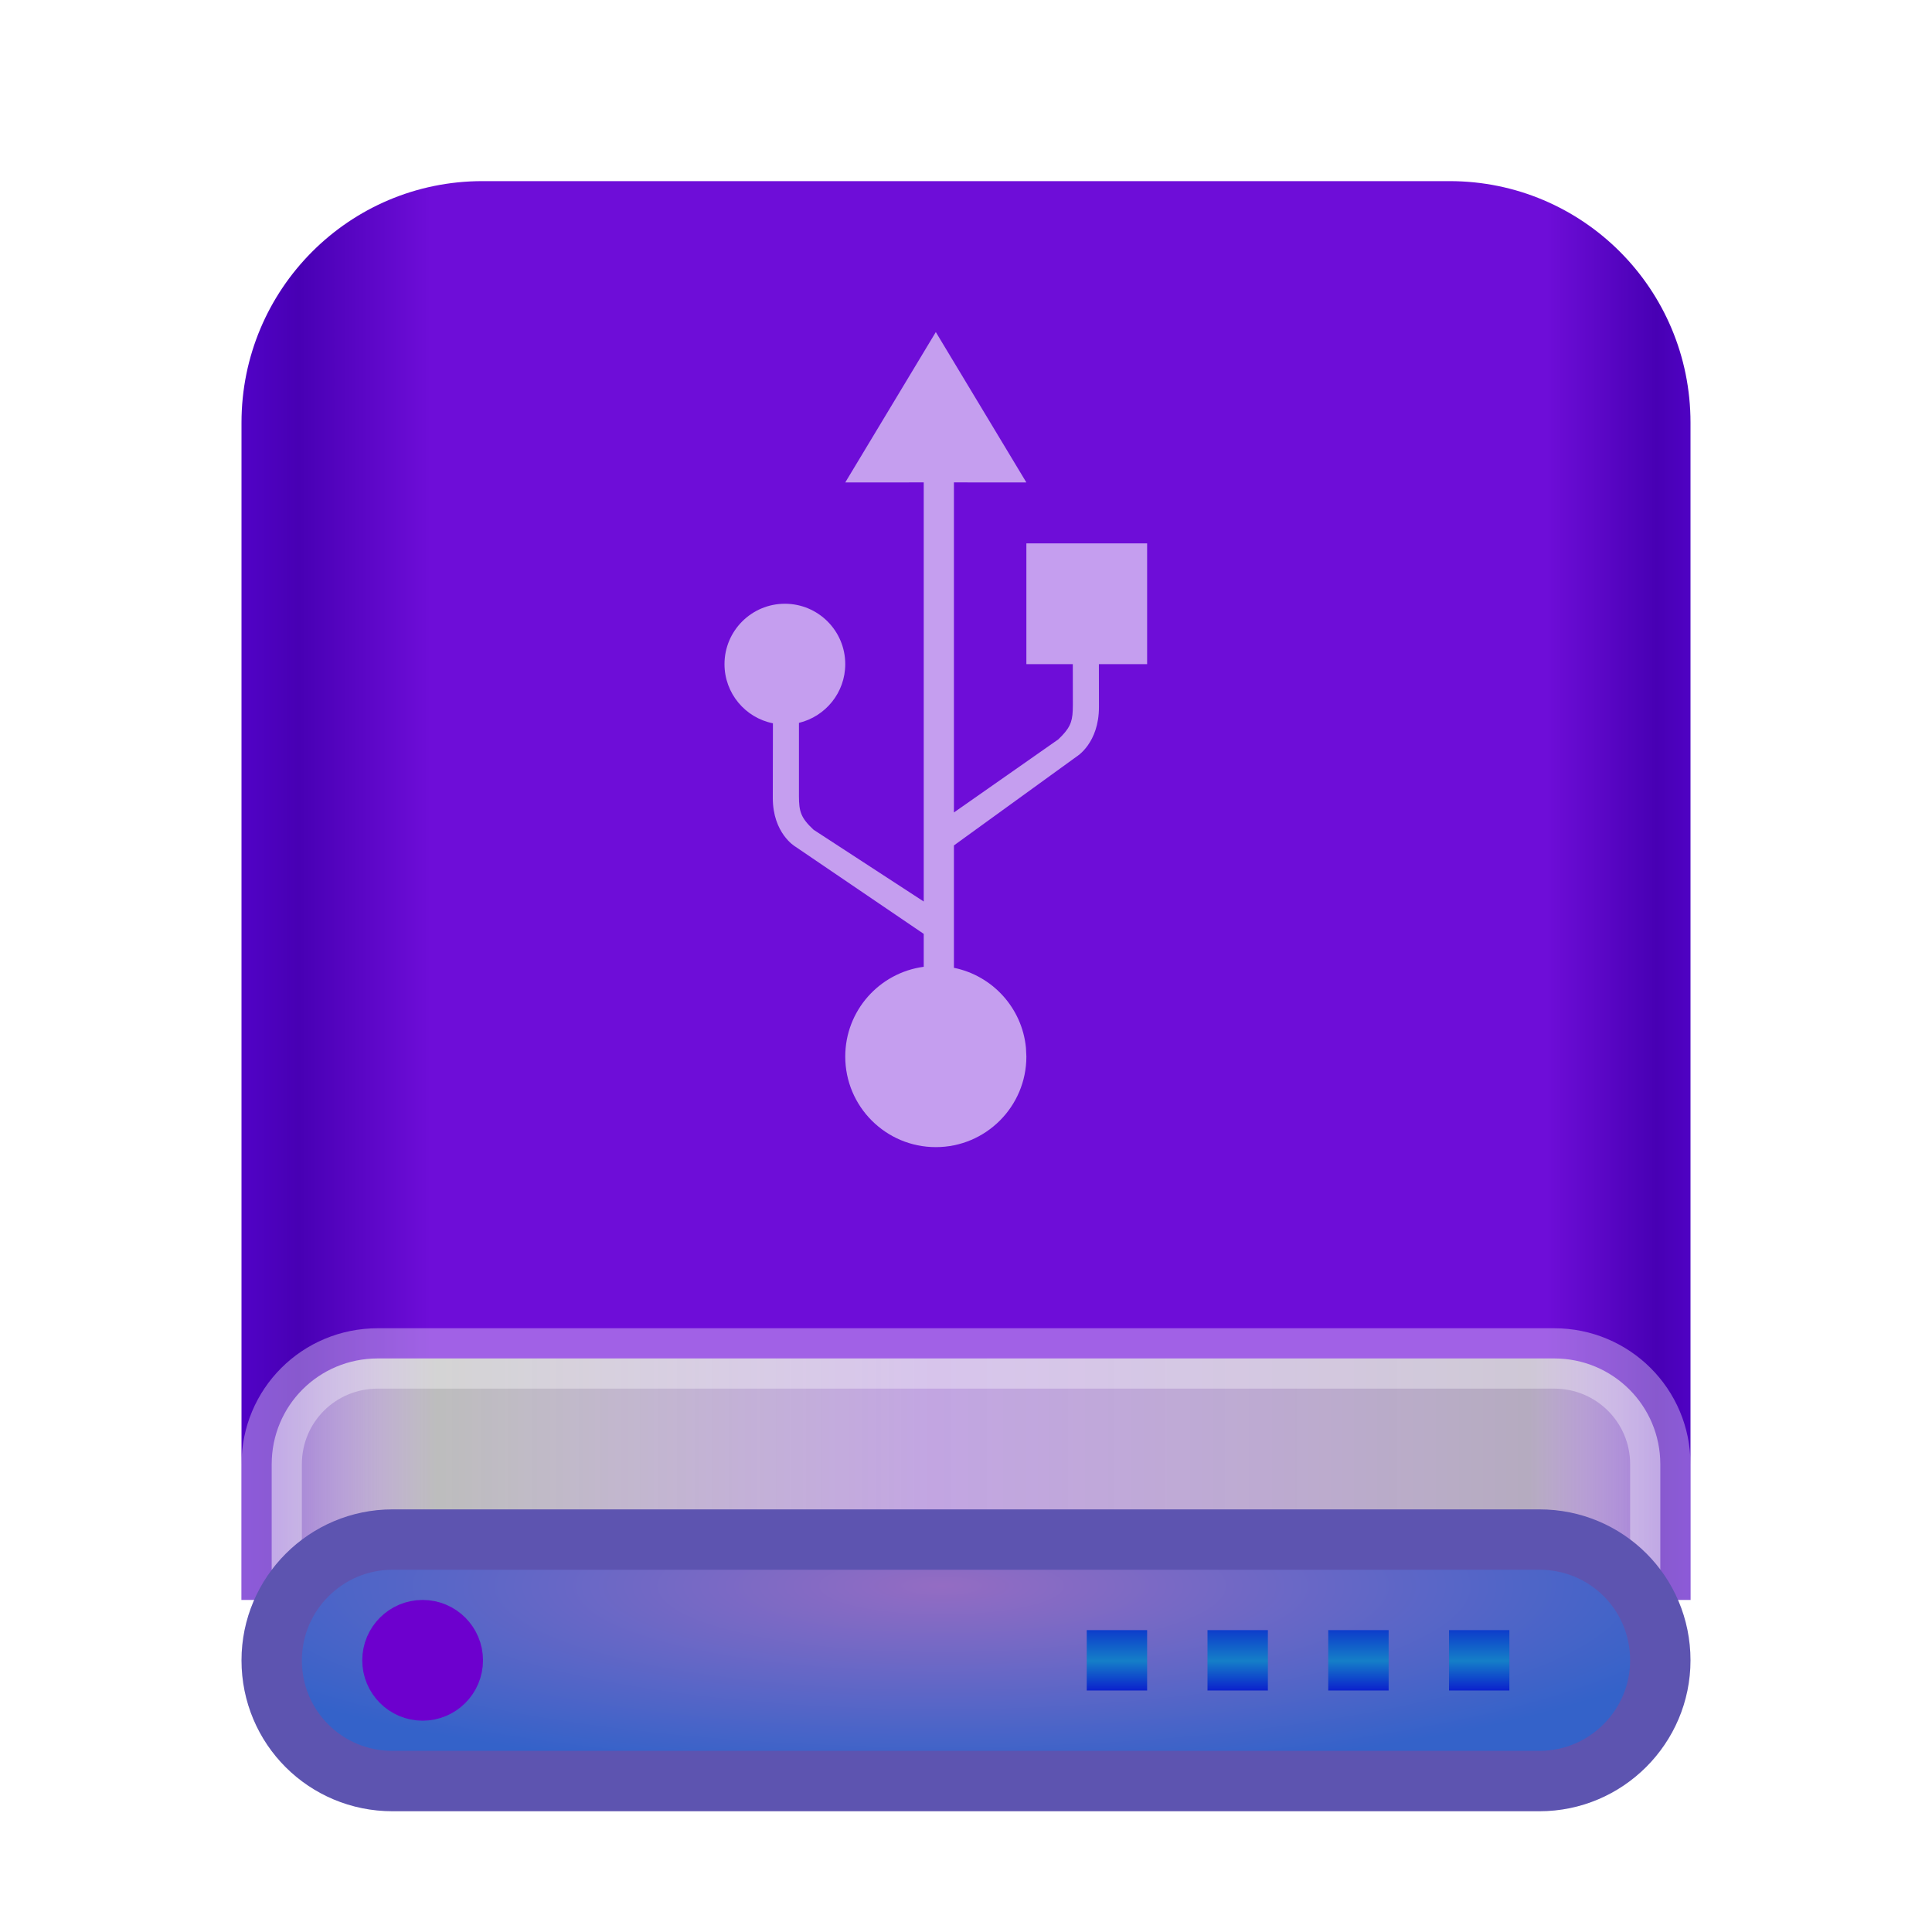 <svg xmlns="http://www.w3.org/2000/svg" width="32" height="32" viewBox="0 0 32 32">
  <defs>
    <filter id="drive-removable-media-usb-a" width="133.3%" height="129.6%" x="-16.7%" y="-14.8%" filterUnits="objectBoundingBox">
      <feOffset dy="1" in="SourceAlpha" result="shadowOffsetOuter1"/>
      <feGaussianBlur in="shadowOffsetOuter1" result="shadowBlurOuter1" stdDeviation=".5"/>
      <feComposite in="shadowBlurOuter1" in2="SourceAlpha" operator="out" result="shadowBlurOuter1"/>
      <feColorMatrix in="shadowBlurOuter1" result="shadowMatrixOuter1" values="0 0 0 0 0   0 0 0 0 0   0 0 0 0 0  0 0 0 0.15 0"/>
      <feMerge>
        <feMergeNode in="shadowMatrixOuter1"/>
        <feMergeNode in="SourceGraphic"/>
      </feMerge>
    </filter>
    <linearGradient id="drive-removable-media-usb-b" x1="102.549%" x2="-2.652%" y1="57.682%" y2="57.682%">
      <stop offset="0%" stop-color="#5704D2"/>
      <stop offset="4.571%" stop-color="#4800B4"/>
      <stop offset="11.797%" stop-color="#6E0DD8"/>
      <stop offset="85.095%" stop-color="#6E0DD8"/>
      <stop offset="93.793%" stop-color="#4800B4"/>
      <stop offset="100%" stop-color="#5704D2"/>
    </linearGradient>
    <linearGradient id="drive-removable-media-usb-c" x1="100%" x2="0%" y1="56.43%" y2="56.43%">
      <stop offset="0%" stop-color="#FFF" stop-opacity=".46"/>
      <stop offset="9.936%" stop-color="#BDBDBD" stop-opacity=".9"/>
      <stop offset="52.356%" stop-color="#E6E6E6" stop-opacity=".7"/>
      <stop offset="87.648%" stop-color="#BDBDBD"/>
      <stop offset="100%" stop-color="#FFF" stop-opacity=".46"/>
    </linearGradient>
    <radialGradient id="drive-removable-media-usb-d" cx="48.239%" cy="19.103%" r="78.654%" fx="48.239%" fy="19.103%" gradientTransform="matrix(0 1 -.746 0 .625 -.291)">
      <stop offset="0%" stop-color="#946CC3"/>
      <stop offset="100%" stop-color="#3462C9"/>
    </radialGradient>
    <linearGradient id="drive-removable-media-usb-e" x1="50%" x2="50%" y1="0%" y2="100%">
      <stop offset="0%" stop-color="#0D3CCB"/>
      <stop offset="50.85%" stop-color="#157FC8"/>
      <stop offset="100%" stop-color="#0B21CD"/>
    </linearGradient>
  </defs>
  <g fill="none" fill-rule="evenodd">
    <g filter="url(#drive-removable-media-usb-a)" transform="translate(4 2)">
      <path fill="url(#drive-removable-media-usb-b)" d="M-3.48450158e-10,4 C-3.48450158e-10,1.791 1.784,4.06657819e-10 3.99,4.06657819e-10 L20.01,4.06657819e-10 C22.214,4.06657819e-10 24,1.786 24,4 L24,23.5 L-3.48450158e-10,23.5 L-3.48450158e-10,4 Z"/>
      <path fill="url(#drive-removable-media-usb-c)" stroke="#FFF" stroke-opacity=".35" d="M0.5,21.253 L0.5,23.747 C0.5,24.718 1.285,25.5 2.258,25.5 L21.742,25.5 C22.72,25.5 23.5,24.719 23.5,23.747 L23.5,21.253 C23.5,20.282 22.715,19.5 21.742,19.5 L2.258,19.5 C1.28,19.5 0.5,20.281 0.5,21.253 Z"/>
      <path fill="url(#drive-removable-media-usb-d)" stroke="#5D54B0" d="M0.5,24.5 C0.5,25.611 1.392,26.5 2.501,26.5 L21.499,26.5 C22.601,26.5 23.5,25.602 23.5,24.5 C23.5,23.389 22.608,22.5 21.499,22.5 L2.501,22.5 C1.399,22.5 0.5,23.398 0.5,24.5 Z"/>
      <path fill="url(#drive-removable-media-usb-e)" d="M15,24 L15,25 L14,25 L14,24 L15,24 Z M17,24 L17,25 L16,25 L16,24 L17,24 Z M19,24 L19,25 L18,25 L18,24 L19,24 Z M21,24 L21,25 L20,25 L20,24 L21,24 Z"/>
      <path fill="#B62BC6" stroke="#6D00CE" d="M3,25 C3.276,25 3.5,24.776 3.5,24.5 C3.5,24.224 3.276,24 3,24 C2.724,24 2.5,24.224 2.5,24.5 C2.5,24.776 2.724,25 3,25 Z"/>
    </g>
    <path fill="#FFF" fill-opacity=".6" d="M4.3,0.5 L5.8,2.991 L4.6,2.99 L4.6,8.457 L6.328,7.247 C6.513,7.071 6.56,6.969 6.568,6.768 L6.57,6.675 L6.569,6 L5.8,6 L5.8,4 L7.8,4 L7.8,6 L7.001,6 L7.002,6.71 C7.003,7.308 6.635,7.529 6.635,7.529 L6.635,7.529 L4.6,9.003 L4.6,11.03 C5.239,11.16 5.73,11.695 5.793,12.356 L5.8,12.5 C5.8,13.328 5.128,14 4.3,14 C3.472,14 2.8,13.328 2.8,12.5 C2.8,11.739 3.366,11.111 4.1,11.013 L4.1,10.468 L1.968,9.019 C1.968,9.019 1.6,8.802 1.6,8.217 L1.602,6.98 C1.145,6.889 0.8,6.485 0.8,6 C0.8,5.448 1.248,5 1.8,5 C2.352,5 2.8,5.448 2.8,6 C2.8,6.472 2.473,6.867 2.033,6.973 L2.033,8.181 C2.033,8.443 2.064,8.545 2.275,8.743 L4.1,9.932 L4.1,2.99 L2.8,2.991 L4.3,0.5 Z" transform="translate(11.2 5)"/>
  </g>
</svg>
